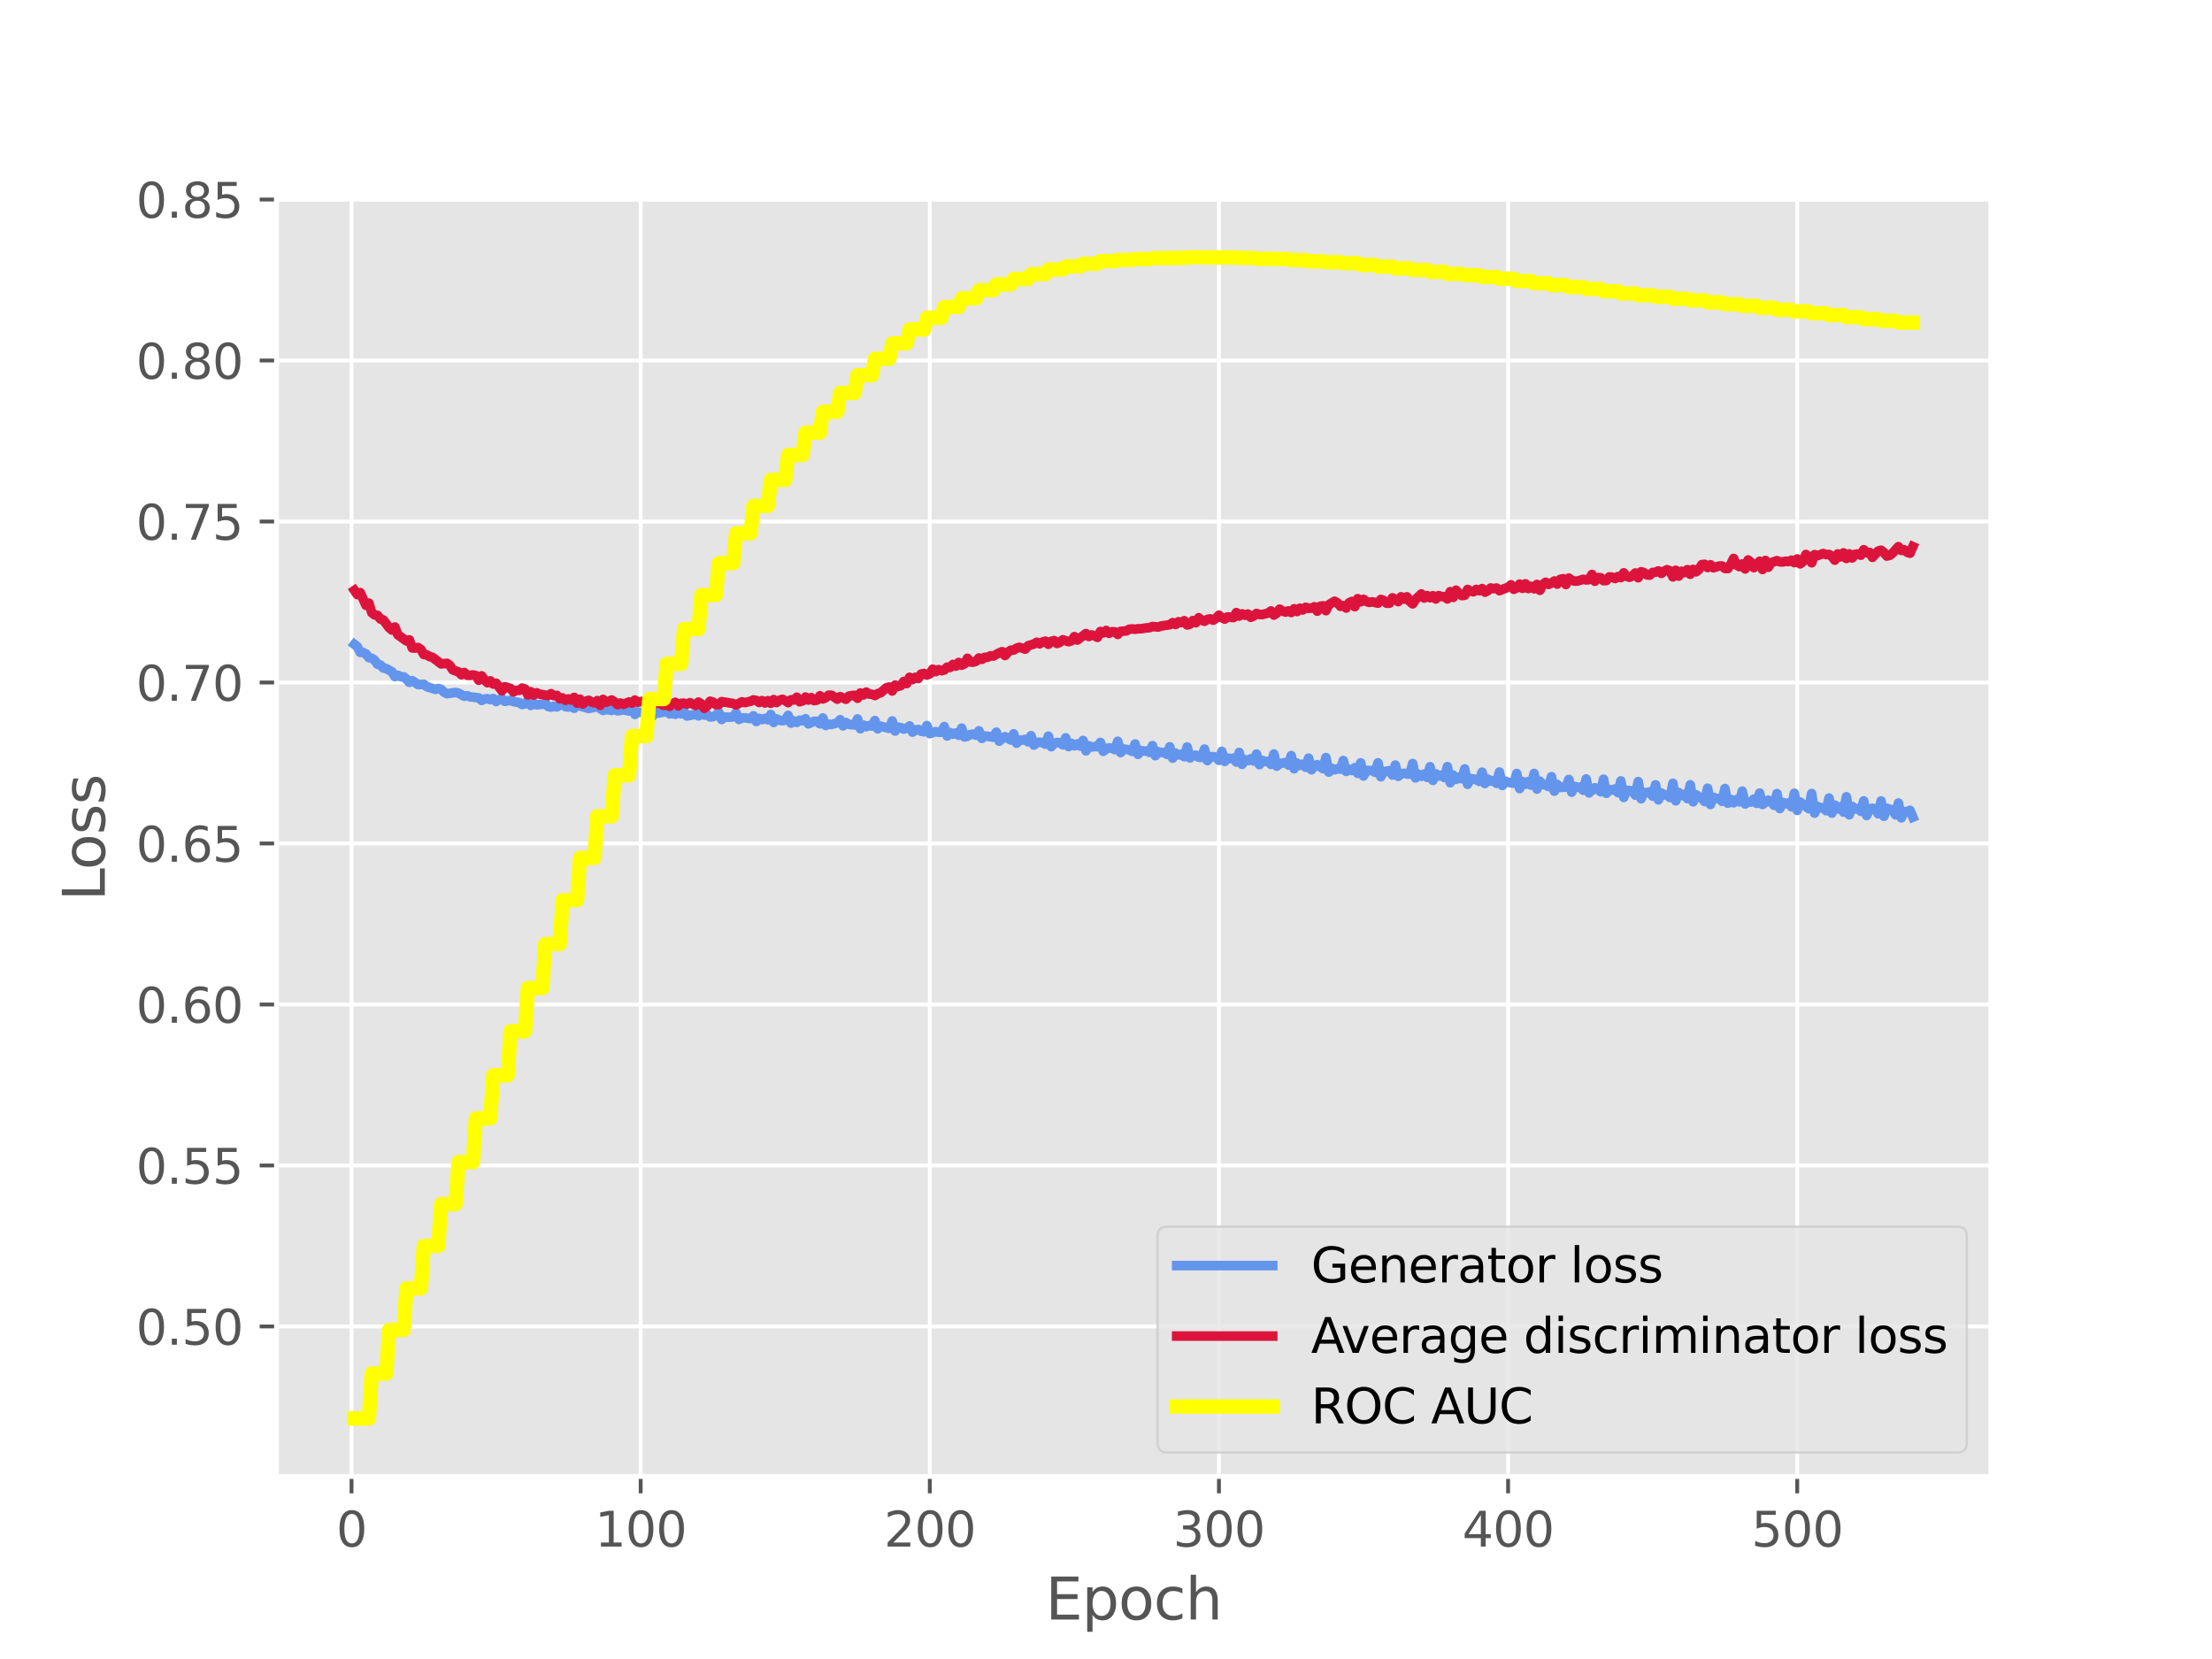 <?xml version="1.0" encoding="utf-8" standalone="no"?>
<!DOCTYPE svg PUBLIC "-//W3C//DTD SVG 1.1//EN"
  "http://www.w3.org/Graphics/SVG/1.1/DTD/svg11.dtd">
<svg xmlns:xlink="http://www.w3.org/1999/xlink" width="460.8pt" height="345.6pt" viewBox="0 0 460.8 345.6" xmlns="http://www.w3.org/2000/svg" version="1.1">
 <defs>
  <style type="text/css">*{stroke-linejoin: round; stroke-linecap: butt}</style>
 </defs>
 <g id="figure_1">
  <g id="patch_1">
   <path d="M 0 345.6 
L 460.8 345.6 
L 460.8 0 
L 0 0 
z
" style="fill: #ffffff"/>
  </g>
  <g id="axes_1">
   <g id="patch_2">
    <path d="M 57.6 307.584 
L 414.72 307.584 
L 414.72 41.472 
L 57.6 41.472 
z
" style="fill: #e5e5e5"/>
   </g>
   <g id="matplotlib.axis_1">
    <g id="xtick_1">
     <g id="line2d_1">
      <path d="M 73.23 307.584 
L 73.23 41.472 
" clip-path="url(#pe5afc566b3)" style="fill: none; stroke: #ffffff; stroke-width: 0.8; stroke-linecap: square"/>
     </g>
     <g id="line2d_2">
      <defs>
       <path id="ma932b801e7" d="M 0 0 
L 0 3.5 
" style="stroke: #555555; stroke-width: 0.8"/>
      </defs>
      <g>
       <use xlink:href="#ma932b801e7" x="73.23" y="307.584" style="fill: #555555; stroke: #555555; stroke-width: 0.8"/>
      </g>
     </g>
     <g id="text_1">
      <!-- 0 -->
      <g style="fill: #555555" transform="translate(70.049 322.182) scale(0.1 -0.1)">
       <defs>
        <path id="DejaVuSans-30" d="M 2034 4250 
Q 1547 4250 1301 3770 
Q 1056 3291 1056 2328 
Q 1056 1369 1301 889 
Q 1547 409 2034 409 
Q 2525 409 2770 889 
Q 3016 1369 3016 2328 
Q 3016 3291 2770 3770 
Q 2525 4250 2034 4250 
z
M 2034 4750 
Q 2819 4750 3233 4129 
Q 3647 3509 3647 2328 
Q 3647 1150 3233 529 
Q 2819 -91 2034 -91 
Q 1250 -91 836 529 
Q 422 1150 422 2328 
Q 422 3509 836 4129 
Q 1250 4750 2034 4750 
z
" transform="scale(0.016)"/>
       </defs>
       <use xlink:href="#DejaVuSans-30"/>
      </g>
     </g>
    </g>
    <g id="xtick_2">
     <g id="line2d_3">
      <path d="M 133.463 307.584 
L 133.463 41.472 
" clip-path="url(#pe5afc566b3)" style="fill: none; stroke: #ffffff; stroke-width: 0.8; stroke-linecap: square"/>
     </g>
     <g id="line2d_4">
      <g>
       <use xlink:href="#ma932b801e7" x="133.463" y="307.584" style="fill: #555555; stroke: #555555; stroke-width: 0.8"/>
      </g>
     </g>
     <g id="text_2">
      <!-- 100 -->
      <g style="fill: #555555" transform="translate(123.919 322.182) scale(0.1 -0.1)">
       <defs>
        <path id="DejaVuSans-31" d="M 794 531 
L 1825 531 
L 1825 4091 
L 703 3866 
L 703 4441 
L 1819 4666 
L 2450 4666 
L 2450 531 
L 3481 531 
L 3481 0 
L 794 0 
L 794 531 
z
" transform="scale(0.016)"/>
       </defs>
       <use xlink:href="#DejaVuSans-31"/>
       <use xlink:href="#DejaVuSans-30" x="63.623"/>
       <use xlink:href="#DejaVuSans-30" x="127.246"/>
      </g>
     </g>
    </g>
    <g id="xtick_3">
     <g id="line2d_5">
      <path d="M 193.696 307.584 
L 193.696 41.472 
" clip-path="url(#pe5afc566b3)" style="fill: none; stroke: #ffffff; stroke-width: 0.8; stroke-linecap: square"/>
     </g>
     <g id="line2d_6">
      <g>
       <use xlink:href="#ma932b801e7" x="193.696" y="307.584" style="fill: #555555; stroke: #555555; stroke-width: 0.8"/>
      </g>
     </g>
     <g id="text_3">
      <!-- 200 -->
      <g style="fill: #555555" transform="translate(184.152 322.182) scale(0.1 -0.1)">
       <defs>
        <path id="DejaVuSans-32" d="M 1228 531 
L 3431 531 
L 3431 0 
L 469 0 
L 469 531 
Q 828 903 1448 1529 
Q 2069 2156 2228 2338 
Q 2531 2678 2651 2914 
Q 2772 3150 2772 3378 
Q 2772 3750 2511 3984 
Q 2250 4219 1831 4219 
Q 1534 4219 1204 4116 
Q 875 4013 500 3803 
L 500 4441 
Q 881 4594 1212 4672 
Q 1544 4750 1819 4750 
Q 2544 4750 2975 4387 
Q 3406 4025 3406 3419 
Q 3406 3131 3298 2873 
Q 3191 2616 2906 2266 
Q 2828 2175 2409 1742 
Q 1991 1309 1228 531 
z
" transform="scale(0.016)"/>
       </defs>
       <use xlink:href="#DejaVuSans-32"/>
       <use xlink:href="#DejaVuSans-30" x="63.623"/>
       <use xlink:href="#DejaVuSans-30" x="127.246"/>
      </g>
     </g>
    </g>
    <g id="xtick_4">
     <g id="line2d_7">
      <path d="M 253.929 307.584 
L 253.929 41.472 
" clip-path="url(#pe5afc566b3)" style="fill: none; stroke: #ffffff; stroke-width: 0.8; stroke-linecap: square"/>
     </g>
     <g id="line2d_8">
      <g>
       <use xlink:href="#ma932b801e7" x="253.929" y="307.584" style="fill: #555555; stroke: #555555; stroke-width: 0.8"/>
      </g>
     </g>
     <g id="text_4">
      <!-- 300 -->
      <g style="fill: #555555" transform="translate(244.385 322.182) scale(0.1 -0.1)">
       <defs>
        <path id="DejaVuSans-33" d="M 2597 2516 
Q 3050 2419 3304 2112 
Q 3559 1806 3559 1356 
Q 3559 666 3084 287 
Q 2609 -91 1734 -91 
Q 1441 -91 1130 -33 
Q 819 25 488 141 
L 488 750 
Q 750 597 1062 519 
Q 1375 441 1716 441 
Q 2309 441 2620 675 
Q 2931 909 2931 1356 
Q 2931 1769 2642 2001 
Q 2353 2234 1838 2234 
L 1294 2234 
L 1294 2753 
L 1863 2753 
Q 2328 2753 2575 2939 
Q 2822 3125 2822 3475 
Q 2822 3834 2567 4026 
Q 2313 4219 1838 4219 
Q 1578 4219 1281 4162 
Q 984 4106 628 3988 
L 628 4550 
Q 988 4650 1302 4700 
Q 1616 4750 1894 4750 
Q 2613 4750 3031 4423 
Q 3450 4097 3450 3541 
Q 3450 3153 3228 2886 
Q 3006 2619 2597 2516 
z
" transform="scale(0.016)"/>
       </defs>
       <use xlink:href="#DejaVuSans-33"/>
       <use xlink:href="#DejaVuSans-30" x="63.623"/>
       <use xlink:href="#DejaVuSans-30" x="127.246"/>
      </g>
     </g>
    </g>
    <g id="xtick_5">
     <g id="line2d_9">
      <path d="M 314.161 307.584 
L 314.161 41.472 
" clip-path="url(#pe5afc566b3)" style="fill: none; stroke: #ffffff; stroke-width: 0.8; stroke-linecap: square"/>
     </g>
     <g id="line2d_10">
      <g>
       <use xlink:href="#ma932b801e7" x="314.161" y="307.584" style="fill: #555555; stroke: #555555; stroke-width: 0.8"/>
      </g>
     </g>
     <g id="text_5">
      <!-- 400 -->
      <g style="fill: #555555" transform="translate(304.618 322.182) scale(0.1 -0.1)">
       <defs>
        <path id="DejaVuSans-34" d="M 2419 4116 
L 825 1625 
L 2419 1625 
L 2419 4116 
z
M 2253 4666 
L 3047 4666 
L 3047 1625 
L 3713 1625 
L 3713 1100 
L 3047 1100 
L 3047 0 
L 2419 0 
L 2419 1100 
L 313 1100 
L 313 1709 
L 2253 4666 
z
" transform="scale(0.016)"/>
       </defs>
       <use xlink:href="#DejaVuSans-34"/>
       <use xlink:href="#DejaVuSans-30" x="63.623"/>
       <use xlink:href="#DejaVuSans-30" x="127.246"/>
      </g>
     </g>
    </g>
    <g id="xtick_6">
     <g id="line2d_11">
      <path d="M 374.394 307.584 
L 374.394 41.472 
" clip-path="url(#pe5afc566b3)" style="fill: none; stroke: #ffffff; stroke-width: 0.8; stroke-linecap: square"/>
     </g>
     <g id="line2d_12">
      <g>
       <use xlink:href="#ma932b801e7" x="374.394" y="307.584" style="fill: #555555; stroke: #555555; stroke-width: 0.8"/>
      </g>
     </g>
     <g id="text_6">
      <!-- 500 -->
      <g style="fill: #555555" transform="translate(364.85 322.182) scale(0.1 -0.1)">
       <defs>
        <path id="DejaVuSans-35" d="M 691 4666 
L 3169 4666 
L 3169 4134 
L 1269 4134 
L 1269 2991 
Q 1406 3038 1543 3061 
Q 1681 3084 1819 3084 
Q 2600 3084 3056 2656 
Q 3513 2228 3513 1497 
Q 3513 744 3044 326 
Q 2575 -91 1722 -91 
Q 1428 -91 1123 -41 
Q 819 9 494 109 
L 494 744 
Q 775 591 1075 516 
Q 1375 441 1709 441 
Q 2250 441 2565 725 
Q 2881 1009 2881 1497 
Q 2881 1984 2565 2268 
Q 2250 2553 1709 2553 
Q 1456 2553 1204 2497 
Q 953 2441 691 2322 
L 691 4666 
z
" transform="scale(0.016)"/>
       </defs>
       <use xlink:href="#DejaVuSans-35"/>
       <use xlink:href="#DejaVuSans-30" x="63.623"/>
       <use xlink:href="#DejaVuSans-30" x="127.246"/>
      </g>
     </g>
    </g>
    <g id="text_7">
     <!-- Epoch -->
     <g style="fill: #555555" transform="translate(217.787 337.38) scale(0.12 -0.12)">
      <defs>
       <path id="DejaVuSans-45" d="M 628 4666 
L 3578 4666 
L 3578 4134 
L 1259 4134 
L 1259 2753 
L 3481 2753 
L 3481 2222 
L 1259 2222 
L 1259 531 
L 3634 531 
L 3634 0 
L 628 0 
L 628 4666 
z
" transform="scale(0.016)"/>
       <path id="DejaVuSans-70" d="M 1159 525 
L 1159 -1331 
L 581 -1331 
L 581 3500 
L 1159 3500 
L 1159 2969 
Q 1341 3281 1617 3432 
Q 1894 3584 2278 3584 
Q 2916 3584 3314 3078 
Q 3713 2572 3713 1747 
Q 3713 922 3314 415 
Q 2916 -91 2278 -91 
Q 1894 -91 1617 61 
Q 1341 213 1159 525 
z
M 3116 1747 
Q 3116 2381 2855 2742 
Q 2594 3103 2138 3103 
Q 1681 3103 1420 2742 
Q 1159 2381 1159 1747 
Q 1159 1113 1420 752 
Q 1681 391 2138 391 
Q 2594 391 2855 752 
Q 3116 1113 3116 1747 
z
" transform="scale(0.016)"/>
       <path id="DejaVuSans-6f" d="M 1959 3097 
Q 1497 3097 1228 2736 
Q 959 2375 959 1747 
Q 959 1119 1226 758 
Q 1494 397 1959 397 
Q 2419 397 2687 759 
Q 2956 1122 2956 1747 
Q 2956 2369 2687 2733 
Q 2419 3097 1959 3097 
z
M 1959 3584 
Q 2709 3584 3137 3096 
Q 3566 2609 3566 1747 
Q 3566 888 3137 398 
Q 2709 -91 1959 -91 
Q 1206 -91 779 398 
Q 353 888 353 1747 
Q 353 2609 779 3096 
Q 1206 3584 1959 3584 
z
" transform="scale(0.016)"/>
       <path id="DejaVuSans-63" d="M 3122 3366 
L 3122 2828 
Q 2878 2963 2633 3030 
Q 2388 3097 2138 3097 
Q 1578 3097 1268 2742 
Q 959 2388 959 1747 
Q 959 1106 1268 751 
Q 1578 397 2138 397 
Q 2388 397 2633 464 
Q 2878 531 3122 666 
L 3122 134 
Q 2881 22 2623 -34 
Q 2366 -91 2075 -91 
Q 1284 -91 818 406 
Q 353 903 353 1747 
Q 353 2603 823 3093 
Q 1294 3584 2113 3584 
Q 2378 3584 2631 3529 
Q 2884 3475 3122 3366 
z
" transform="scale(0.016)"/>
       <path id="DejaVuSans-68" d="M 3513 2113 
L 3513 0 
L 2938 0 
L 2938 2094 
Q 2938 2591 2744 2837 
Q 2550 3084 2163 3084 
Q 1697 3084 1428 2787 
Q 1159 2491 1159 1978 
L 1159 0 
L 581 0 
L 581 4863 
L 1159 4863 
L 1159 2956 
Q 1366 3272 1645 3428 
Q 1925 3584 2291 3584 
Q 2894 3584 3203 3211 
Q 3513 2838 3513 2113 
z
" transform="scale(0.016)"/>
      </defs>
      <use xlink:href="#DejaVuSans-45"/>
      <use xlink:href="#DejaVuSans-70" x="63.184"/>
      <use xlink:href="#DejaVuSans-6f" x="126.66"/>
      <use xlink:href="#DejaVuSans-63" x="187.842"/>
      <use xlink:href="#DejaVuSans-68" x="242.822"/>
     </g>
    </g>
   </g>
   <g id="matplotlib.axis_2">
    <g id="ytick_1">
     <g id="line2d_13">
      <path d="M 57.6 276.331 
L 414.72 276.331 
" clip-path="url(#pe5afc566b3)" style="fill: none; stroke: #ffffff; stroke-width: 0.8; stroke-linecap: square"/>
     </g>
     <g id="line2d_14">
      <defs>
       <path id="m76e63877fa" d="M 0 0 
L -3.5 0 
" style="stroke: #555555; stroke-width: 0.8"/>
      </defs>
      <g>
       <use xlink:href="#m76e63877fa" x="57.6" y="276.331" style="fill: #555555; stroke: #555555; stroke-width: 0.8"/>
      </g>
     </g>
     <g id="text_8">
      <!-- 0.50 -->
      <g style="fill: #555555" transform="translate(28.334 280.13) scale(0.1 -0.1)">
       <defs>
        <path id="DejaVuSans-2e" d="M 684 794 
L 1344 794 
L 1344 0 
L 684 0 
L 684 794 
z
" transform="scale(0.016)"/>
       </defs>
       <use xlink:href="#DejaVuSans-30"/>
       <use xlink:href="#DejaVuSans-2e" x="63.623"/>
       <use xlink:href="#DejaVuSans-35" x="95.41"/>
       <use xlink:href="#DejaVuSans-30" x="159.033"/>
      </g>
     </g>
    </g>
    <g id="ytick_2">
     <g id="line2d_15">
      <path d="M 57.6 242.793 
L 414.72 242.793 
" clip-path="url(#pe5afc566b3)" style="fill: none; stroke: #ffffff; stroke-width: 0.8; stroke-linecap: square"/>
     </g>
     <g id="line2d_16">
      <g>
       <use xlink:href="#m76e63877fa" x="57.6" y="242.793" style="fill: #555555; stroke: #555555; stroke-width: 0.8"/>
      </g>
     </g>
     <g id="text_9">
      <!-- 0.55 -->
      <g style="fill: #555555" transform="translate(28.334 246.592) scale(0.1 -0.1)">
       <use xlink:href="#DejaVuSans-30"/>
       <use xlink:href="#DejaVuSans-2e" x="63.623"/>
       <use xlink:href="#DejaVuSans-35" x="95.41"/>
       <use xlink:href="#DejaVuSans-35" x="159.033"/>
      </g>
     </g>
    </g>
    <g id="ytick_3">
     <g id="line2d_17">
      <path d="M 57.6 209.255 
L 414.72 209.255 
" clip-path="url(#pe5afc566b3)" style="fill: none; stroke: #ffffff; stroke-width: 0.8; stroke-linecap: square"/>
     </g>
     <g id="line2d_18">
      <g>
       <use xlink:href="#m76e63877fa" x="57.6" y="209.255" style="fill: #555555; stroke: #555555; stroke-width: 0.8"/>
      </g>
     </g>
     <g id="text_10">
      <!-- 0.60 -->
      <g style="fill: #555555" transform="translate(28.334 213.054) scale(0.1 -0.1)">
       <defs>
        <path id="DejaVuSans-36" d="M 2113 2584 
Q 1688 2584 1439 2293 
Q 1191 2003 1191 1497 
Q 1191 994 1439 701 
Q 1688 409 2113 409 
Q 2538 409 2786 701 
Q 3034 994 3034 1497 
Q 3034 2003 2786 2293 
Q 2538 2584 2113 2584 
z
M 3366 4563 
L 3366 3988 
Q 3128 4100 2886 4159 
Q 2644 4219 2406 4219 
Q 1781 4219 1451 3797 
Q 1122 3375 1075 2522 
Q 1259 2794 1537 2939 
Q 1816 3084 2150 3084 
Q 2853 3084 3261 2657 
Q 3669 2231 3669 1497 
Q 3669 778 3244 343 
Q 2819 -91 2113 -91 
Q 1303 -91 875 529 
Q 447 1150 447 2328 
Q 447 3434 972 4092 
Q 1497 4750 2381 4750 
Q 2619 4750 2861 4703 
Q 3103 4656 3366 4563 
z
" transform="scale(0.016)"/>
       </defs>
       <use xlink:href="#DejaVuSans-30"/>
       <use xlink:href="#DejaVuSans-2e" x="63.623"/>
       <use xlink:href="#DejaVuSans-36" x="95.41"/>
       <use xlink:href="#DejaVuSans-30" x="159.033"/>
      </g>
     </g>
    </g>
    <g id="ytick_4">
     <g id="line2d_19">
      <path d="M 57.6 175.716 
L 414.72 175.716 
" clip-path="url(#pe5afc566b3)" style="fill: none; stroke: #ffffff; stroke-width: 0.8; stroke-linecap: square"/>
     </g>
     <g id="line2d_20">
      <g>
       <use xlink:href="#m76e63877fa" x="57.6" y="175.716" style="fill: #555555; stroke: #555555; stroke-width: 0.8"/>
      </g>
     </g>
     <g id="text_11">
      <!-- 0.65 -->
      <g style="fill: #555555" transform="translate(28.334 179.516) scale(0.1 -0.1)">
       <use xlink:href="#DejaVuSans-30"/>
       <use xlink:href="#DejaVuSans-2e" x="63.623"/>
       <use xlink:href="#DejaVuSans-36" x="95.41"/>
       <use xlink:href="#DejaVuSans-35" x="159.033"/>
      </g>
     </g>
    </g>
    <g id="ytick_5">
     <g id="line2d_21">
      <path d="M 57.6 142.178 
L 414.72 142.178 
" clip-path="url(#pe5afc566b3)" style="fill: none; stroke: #ffffff; stroke-width: 0.8; stroke-linecap: square"/>
     </g>
     <g id="line2d_22">
      <g>
       <use xlink:href="#m76e63877fa" x="57.6" y="142.178" style="fill: #555555; stroke: #555555; stroke-width: 0.8"/>
      </g>
     </g>
     <g id="text_12">
      <!-- 0.70 -->
      <g style="fill: #555555" transform="translate(28.334 145.978) scale(0.1 -0.1)">
       <defs>
        <path id="DejaVuSans-37" d="M 525 4666 
L 3525 4666 
L 3525 4397 
L 1831 0 
L 1172 0 
L 2766 4134 
L 525 4134 
L 525 4666 
z
" transform="scale(0.016)"/>
       </defs>
       <use xlink:href="#DejaVuSans-30"/>
       <use xlink:href="#DejaVuSans-2e" x="63.623"/>
       <use xlink:href="#DejaVuSans-37" x="95.41"/>
       <use xlink:href="#DejaVuSans-30" x="159.033"/>
      </g>
     </g>
    </g>
    <g id="ytick_6">
     <g id="line2d_23">
      <path d="M 57.6 108.64 
L 414.72 108.64 
" clip-path="url(#pe5afc566b3)" style="fill: none; stroke: #ffffff; stroke-width: 0.8; stroke-linecap: square"/>
     </g>
     <g id="line2d_24">
      <g>
       <use xlink:href="#m76e63877fa" x="57.6" y="108.64" style="fill: #555555; stroke: #555555; stroke-width: 0.8"/>
      </g>
     </g>
     <g id="text_13">
      <!-- 0.75 -->
      <g style="fill: #555555" transform="translate(28.334 112.439) scale(0.1 -0.1)">
       <use xlink:href="#DejaVuSans-30"/>
       <use xlink:href="#DejaVuSans-2e" x="63.623"/>
       <use xlink:href="#DejaVuSans-37" x="95.41"/>
       <use xlink:href="#DejaVuSans-35" x="159.033"/>
      </g>
     </g>
    </g>
    <g id="ytick_7">
     <g id="line2d_25">
      <path d="M 57.6 75.102 
L 414.72 75.102 
" clip-path="url(#pe5afc566b3)" style="fill: none; stroke: #ffffff; stroke-width: 0.8; stroke-linecap: square"/>
     </g>
     <g id="line2d_26">
      <g>
       <use xlink:href="#m76e63877fa" x="57.6" y="75.102" style="fill: #555555; stroke: #555555; stroke-width: 0.8"/>
      </g>
     </g>
     <g id="text_14">
      <!-- 0.80 -->
      <g style="fill: #555555" transform="translate(28.334 78.901) scale(0.1 -0.1)">
       <defs>
        <path id="DejaVuSans-38" d="M 2034 2216 
Q 1584 2216 1326 1975 
Q 1069 1734 1069 1313 
Q 1069 891 1326 650 
Q 1584 409 2034 409 
Q 2484 409 2743 651 
Q 3003 894 3003 1313 
Q 3003 1734 2745 1975 
Q 2488 2216 2034 2216 
z
M 1403 2484 
Q 997 2584 770 2862 
Q 544 3141 544 3541 
Q 544 4100 942 4425 
Q 1341 4750 2034 4750 
Q 2731 4750 3128 4425 
Q 3525 4100 3525 3541 
Q 3525 3141 3298 2862 
Q 3072 2584 2669 2484 
Q 3125 2378 3379 2068 
Q 3634 1759 3634 1313 
Q 3634 634 3220 271 
Q 2806 -91 2034 -91 
Q 1263 -91 848 271 
Q 434 634 434 1313 
Q 434 1759 690 2068 
Q 947 2378 1403 2484 
z
M 1172 3481 
Q 1172 3119 1398 2916 
Q 1625 2713 2034 2713 
Q 2441 2713 2670 2916 
Q 2900 3119 2900 3481 
Q 2900 3844 2670 4047 
Q 2441 4250 2034 4250 
Q 1625 4250 1398 4047 
Q 1172 3844 1172 3481 
z
" transform="scale(0.016)"/>
       </defs>
       <use xlink:href="#DejaVuSans-30"/>
       <use xlink:href="#DejaVuSans-2e" x="63.623"/>
       <use xlink:href="#DejaVuSans-38" x="95.41"/>
       <use xlink:href="#DejaVuSans-30" x="159.033"/>
      </g>
     </g>
    </g>
    <g id="ytick_8">
     <g id="line2d_27">
      <path d="M 57.6 41.564 
L 414.72 41.564 
" clip-path="url(#pe5afc566b3)" style="fill: none; stroke: #ffffff; stroke-width: 0.8; stroke-linecap: square"/>
     </g>
     <g id="line2d_28">
      <g>
       <use xlink:href="#m76e63877fa" x="57.6" y="41.564" style="fill: #555555; stroke: #555555; stroke-width: 0.8"/>
      </g>
     </g>
     <g id="text_15">
      <!-- 0.85 -->
      <g style="fill: #555555" transform="translate(28.334 45.363) scale(0.1 -0.1)">
       <use xlink:href="#DejaVuSans-30"/>
       <use xlink:href="#DejaVuSans-2e" x="63.623"/>
       <use xlink:href="#DejaVuSans-38" x="95.41"/>
       <use xlink:href="#DejaVuSans-35" x="159.033"/>
      </g>
     </g>
    </g>
    <g id="text_16">
     <!-- Loss -->
     <g style="fill: #555555" transform="translate(21.839 187.689) rotate(-90) scale(0.12 -0.12)">
      <defs>
       <path id="DejaVuSans-4c" d="M 628 4666 
L 1259 4666 
L 1259 531 
L 3531 531 
L 3531 0 
L 628 0 
L 628 4666 
z
" transform="scale(0.016)"/>
       <path id="DejaVuSans-73" d="M 2834 3397 
L 2834 2853 
Q 2591 2978 2328 3040 
Q 2066 3103 1784 3103 
Q 1356 3103 1142 2972 
Q 928 2841 928 2578 
Q 928 2378 1081 2264 
Q 1234 2150 1697 2047 
L 1894 2003 
Q 2506 1872 2764 1633 
Q 3022 1394 3022 966 
Q 3022 478 2636 193 
Q 2250 -91 1575 -91 
Q 1294 -91 989 -36 
Q 684 19 347 128 
L 347 722 
Q 666 556 975 473 
Q 1284 391 1588 391 
Q 1994 391 2212 530 
Q 2431 669 2431 922 
Q 2431 1156 2273 1281 
Q 2116 1406 1581 1522 
L 1381 1569 
Q 847 1681 609 1914 
Q 372 2147 372 2553 
Q 372 3047 722 3315 
Q 1072 3584 1716 3584 
Q 2034 3584 2315 3537 
Q 2597 3491 2834 3397 
z
" transform="scale(0.016)"/>
      </defs>
      <use xlink:href="#DejaVuSans-4c"/>
      <use xlink:href="#DejaVuSans-6f" x="53.963"/>
      <use xlink:href="#DejaVuSans-73" x="115.145"/>
      <use xlink:href="#DejaVuSans-73" x="167.244"/>
     </g>
    </g>
   </g>
   <g id="line2d_29">
    <path d="M 73.833 134.243 
L 74.435 134.705 
L 75.037 135.902 
L 75.64 135.918 
L 76.242 136.238 
L 76.844 136.998 
L 77.447 137.126 
L 78.049 137.542 
L 78.651 138.369 
L 79.254 138.531 
L 79.856 139.165 
L 80.458 139.267 
L 81.663 139.951 
L 82.265 140.947 
L 82.868 140.669 
L 83.47 140.965 
L 84.072 140.999 
L 84.675 141.468 
L 85.277 142.142 
L 85.879 141.791 
L 87.084 142.613 
L 88.289 142.549 
L 88.891 143.033 
L 90.096 143.435 
L 90.698 143.617 
L 91.3 143.426 
L 91.903 143.623 
L 92.505 144.192 
L 93.107 144.508 
L 94.914 144.254 
L 95.517 144.396 
L 96.721 145.034 
L 97.324 144.94 
L 97.926 145.169 
L 99.733 145.372 
L 100.335 145.921 
L 100.937 145.621 
L 101.54 145.534 
L 102.142 145.763 
L 102.744 145.519 
L 103.347 146.139 
L 103.949 145.757 
L 104.551 145.531 
L 105.154 146.092 
L 106.358 145.887 
L 106.961 146.162 
L 108.165 146.364 
L 108.768 146.768 
L 109.37 146.623 
L 109.972 145.937 
L 110.575 146.962 
L 111.177 146.506 
L 111.779 146.823 
L 112.984 146.718 
L 113.586 146.546 
L 114.189 147.183 
L 114.791 147.303 
L 115.393 147.13 
L 115.996 147.27 
L 116.598 146.883 
L 117.2 146.756 
L 117.803 147.22 
L 118.405 147.274 
L 119.007 147.203 
L 119.61 147.548 
L 120.212 146.88 
L 122.621 147.596 
L 124.428 147.217 
L 125.633 148.001 
L 126.235 147.789 
L 127.44 147.993 
L 128.042 147.411 
L 128.645 148.079 
L 129.849 147.871 
L 131.054 148.116 
L 131.656 147.586 
L 132.258 148.822 
L 132.861 148.313 
L 134.065 148.488 
L 135.27 148.026 
L 135.872 149.23 
L 136.475 148.424 
L 137.077 148.563 
L 138.282 148.337 
L 138.884 147.831 
L 139.486 148.714 
L 140.089 148.644 
L 140.691 148.793 
L 141.293 148.464 
L 141.896 148.724 
L 142.498 148.162 
L 143.1 149.152 
L 144.305 148.923 
L 144.907 148.792 
L 145.51 149.129 
L 146.112 148.321 
L 146.714 148.963 
L 147.317 148.844 
L 147.919 149.359 
L 148.521 149.29 
L 149.124 149.052 
L 149.726 148.365 
L 150.328 149.887 
L 150.931 149.389 
L 152.135 149.405 
L 152.738 149.342 
L 153.34 148.496 
L 153.942 149.878 
L 154.545 149.596 
L 155.147 149.525 
L 156.352 149.706 
L 156.954 149.121 
L 157.556 150.312 
L 158.159 149.652 
L 158.761 149.901 
L 159.363 149.654 
L 159.966 149.941 
L 160.568 148.842 
L 161.17 150.5 
L 161.773 149.751 
L 162.375 150.033 
L 162.977 150.151 
L 163.58 150.028 
L 164.182 149.021 
L 164.784 150.642 
L 165.387 150.165 
L 165.989 150.492 
L 166.591 150.02 
L 167.193 150.156 
L 167.796 149.72 
L 168.398 150.784 
L 169.603 150.249 
L 170.205 150.258 
L 170.807 150.791 
L 171.41 149.559 
L 172.012 151.125 
L 172.614 150.874 
L 173.217 150.92 
L 174.421 150.576 
L 175.024 149.917 
L 175.626 151.206 
L 176.228 150.512 
L 176.831 150.9 
L 178.035 151.037 
L 178.638 149.761 
L 179.24 151.809 
L 179.842 151.024 
L 180.445 151.384 
L 181.047 151.164 
L 181.649 151.24 
L 182.252 150.103 
L 182.854 151.824 
L 183.456 151.282 
L 184.661 151.597 
L 185.263 151.73 
L 185.866 150.185 
L 186.468 152.291 
L 187.07 151.485 
L 187.673 151.566 
L 188.275 151.894 
L 188.877 151.704 
L 189.48 151.219 
L 190.082 152.521 
L 190.684 152.097 
L 191.287 151.939 
L 191.889 152.332 
L 192.491 152.447 
L 193.094 151.149 
L 193.696 152.837 
L 194.901 152.405 
L 195.503 152.539 
L 196.105 152.536 
L 196.708 151.358 
L 197.31 153.309 
L 197.912 152.603 
L 198.515 152.936 
L 199.117 152.701 
L 199.719 153.172 
L 200.322 151.677 
L 200.924 153.517 
L 201.526 153.382 
L 202.128 153.011 
L 202.731 152.93 
L 203.333 153.168 
L 203.935 152.239 
L 204.538 153.822 
L 205.14 153.312 
L 206.947 153.572 
L 207.549 152.517 
L 208.152 154.403 
L 208.754 153.848 
L 209.356 153.47 
L 210.561 154.156 
L 211.163 152.865 
L 211.766 154.822 
L 212.368 154.207 
L 212.97 154.174 
L 213.573 154.029 
L 214.175 154.539 
L 214.777 153.253 
L 215.38 155.218 
L 215.982 154.709 
L 216.584 154.611 
L 217.187 154.75 
L 217.789 155.035 
L 218.391 153.355 
L 218.994 155.553 
L 219.596 154.906 
L 220.198 154.662 
L 220.801 154.723 
L 221.403 155.171 
L 222.005 153.697 
L 222.608 155.528 
L 223.21 154.867 
L 223.812 155.378 
L 224.415 154.969 
L 225.017 155.423 
L 225.619 154.241 
L 226.222 156.415 
L 226.824 155.374 
L 227.426 155.615 
L 228.029 155.505 
L 228.631 155.562 
L 229.233 154.661 
L 229.836 156.52 
L 230.438 156.017 
L 231.04 155.783 
L 231.643 155.884 
L 232.245 156.169 
L 232.847 154.423 
L 233.45 156.791 
L 234.052 156.026 
L 235.257 156.224 
L 235.859 156.534 
L 236.461 154.984 
L 237.063 157.151 
L 237.666 156.338 
L 238.268 156.457 
L 238.87 156.446 
L 239.473 156.749 
L 240.075 155.323 
L 240.677 157.426 
L 241.28 156.584 
L 241.882 156.77 
L 242.484 156.751 
L 243.087 157.149 
L 243.689 155.575 
L 244.291 157.935 
L 244.894 156.888 
L 245.496 157.274 
L 246.098 157.138 
L 246.701 157.634 
L 247.303 155.617 
L 247.905 157.895 
L 248.508 157.404 
L 249.11 157.313 
L 249.712 157.75 
L 250.315 157.79 
L 250.917 156.048 
L 251.519 158.449 
L 252.122 157.683 
L 252.724 157.611 
L 253.326 157.749 
L 253.929 158.396 
L 254.531 156.518 
L 255.133 158.613 
L 255.736 157.927 
L 256.338 158.041 
L 256.94 157.929 
L 257.543 158.75 
L 258.145 156.742 
L 258.747 159.232 
L 259.35 158.233 
L 259.952 158.457 
L 260.554 158.079 
L 261.157 158.548 
L 261.759 157.079 
L 262.361 159.294 
L 262.964 158.407 
L 263.566 158.653 
L 264.168 158.611 
L 264.771 159.241 
L 265.373 157.066 
L 265.975 159.607 
L 266.578 159.092 
L 267.782 158.848 
L 268.385 159.37 
L 268.987 157.406 
L 269.589 160.144 
L 270.192 158.97 
L 270.794 159.444 
L 271.396 159.198 
L 271.998 159.839 
L 272.601 157.935 
L 273.203 160.364 
L 273.805 159.562 
L 274.408 159.292 
L 275.612 160.143 
L 276.215 157.816 
L 276.817 160.846 
L 277.419 160.049 
L 278.022 160.373 
L 278.624 160.135 
L 279.226 160.232 
L 279.829 158.432 
L 280.431 160.693 
L 281.033 160.246 
L 281.636 160.513 
L 282.238 159.919 
L 282.84 161.113 
L 283.443 158.913 
L 284.045 161.656 
L 284.647 160.499 
L 285.852 160.514 
L 286.454 160.893 
L 287.057 158.915 
L 287.659 161.821 
L 288.261 160.746 
L 289.466 160.54 
L 290.068 161.469 
L 290.671 159.377 
L 291.273 161.739 
L 291.875 161.18 
L 292.478 161.093 
L 293.08 161.242 
L 293.682 161.266 
L 294.285 159.053 
L 294.887 162.056 
L 295.489 161.278 
L 296.092 161.716 
L 296.694 161.23 
L 297.296 161.948 
L 297.899 159.711 
L 298.501 162.573 
L 299.103 161.193 
L 299.706 161.663 
L 300.308 161.48 
L 300.91 161.99 
L 301.513 159.697 
L 302.115 163.062 
L 302.717 161.469 
L 303.32 162.359 
L 303.922 161.89 
L 304.524 162.222 
L 305.127 160.175 
L 305.729 163.389 
L 306.331 162.164 
L 307.536 162.406 
L 308.138 162.776 
L 308.74 160.862 
L 309.343 163.224 
L 309.945 162.299 
L 310.547 162.727 
L 311.15 162.578 
L 311.752 163.193 
L 312.354 160.823 
L 312.957 163.634 
L 313.559 162.723 
L 314.161 162.961 
L 315.366 163.17 
L 315.968 161.134 
L 316.571 164.283 
L 317.173 162.795 
L 317.775 163.377 
L 318.378 162.803 
L 318.98 163.565 
L 319.582 161.118 
L 320.185 164.373 
L 320.787 162.724 
L 321.389 163.449 
L 321.992 163.514 
L 322.594 163.864 
L 323.196 161.794 
L 323.799 164.819 
L 324.401 163.421 
L 325.003 164.033 
L 326.208 163.98 
L 326.81 162.371 
L 327.413 165.024 
L 328.015 163.827 
L 328.617 163.984 
L 329.22 163.971 
L 329.822 164.634 
L 330.424 162.267 
L 331.027 165.181 
L 332.231 164.101 
L 332.834 164.359 
L 333.436 164.942 
L 334.038 162.321 
L 334.641 165.266 
L 335.243 164.451 
L 335.845 164.609 
L 336.448 164.361 
L 337.05 165.122 
L 337.652 162.68 
L 338.255 166.116 
L 338.857 164.644 
L 340.062 164.747 
L 340.664 165.64 
L 341.266 162.823 
L 341.868 166.4 
L 342.471 165.112 
L 343.073 165.106 
L 343.675 164.968 
L 344.278 165.856 
L 344.88 163.484 
L 345.482 166.625 
L 346.085 165.196 
L 346.687 165.599 
L 347.289 165.623 
L 347.892 166.143 
L 348.494 163.17 
L 349.096 166.836 
L 349.699 165.094 
L 350.301 165.716 
L 350.903 165.473 
L 351.506 166.366 
L 352.108 163.496 
L 352.71 167.037 
L 353.313 165.566 
L 354.517 166.32 
L 355.12 166.989 
L 355.722 164.206 
L 356.324 167.604 
L 356.927 166.087 
L 357.529 166.334 
L 358.131 166.313 
L 358.734 166.931 
L 359.336 164.262 
L 359.938 167.324 
L 360.541 166.527 
L 361.143 167.235 
L 361.745 166.568 
L 362.348 167.035 
L 362.95 164.807 
L 363.552 167.488 
L 364.155 167.109 
L 364.757 167.081 
L 365.359 166.451 
L 365.962 167.362 
L 366.564 165.212 
L 367.166 167.601 
L 368.371 166.688 
L 368.973 167.031 
L 369.576 167.769 
L 370.178 165.314 
L 370.78 168.443 
L 371.383 167.161 
L 371.985 167.427 
L 372.587 167.244 
L 373.19 168.07 
L 373.792 165.247 
L 374.394 168.825 
L 374.996 167.067 
L 376.803 168.468 
L 377.406 165.298 
L 378.008 169.393 
L 378.61 167.97 
L 379.213 168.31 
L 379.815 168.255 
L 380.417 168.88 
L 381.02 166.25 
L 381.622 169.389 
L 382.224 167.708 
L 382.827 168.511 
L 383.429 168.034 
L 384.031 169.176 
L 384.634 165.982 
L 385.236 169.738 
L 385.838 167.989 
L 386.441 168.534 
L 387.043 168.421 
L 387.645 168.999 
L 388.248 166.841 
L 388.85 169.891 
L 389.452 168.634 
L 390.055 168.368 
L 390.657 168.518 
L 391.259 169.529 
L 391.862 166.856 
L 392.464 170.057 
L 393.066 168.377 
L 393.669 168.618 
L 394.271 168.687 
L 394.873 169.742 
L 395.476 167.284 
L 396.078 170.376 
L 396.68 169.075 
L 397.283 169.066 
L 397.885 168.801 
L 398.487 170.225 
L 398.487 170.225 
" clip-path="url(#pe5afc566b3)" style="fill: none; stroke: #6495ed; stroke-width: 2; stroke-linecap: square"/>
   </g>
   <g id="line2d_30">
    <path d="M 73.833 122.991 
L 74.435 123.866 
L 75.037 123.441 
L 76.242 126.109 
L 76.844 125.636 
L 77.447 127.641 
L 78.049 128.103 
L 78.651 128.197 
L 79.254 128.964 
L 79.856 129.153 
L 81.061 130.756 
L 81.663 131.263 
L 82.265 130.618 
L 82.868 132.229 
L 84.675 133.517 
L 85.277 133.286 
L 85.879 134.982 
L 86.482 135.01 
L 87.084 134.883 
L 87.686 135.295 
L 88.289 136.351 
L 88.891 136.426 
L 89.493 136.776 
L 90.096 136.927 
L 91.903 138.307 
L 93.107 138.18 
L 93.71 138.608 
L 94.312 139.541 
L 95.517 139.981 
L 96.119 140.557 
L 96.721 140.097 
L 97.324 140.657 
L 97.926 140.687 
L 98.528 140.594 
L 99.13 140.728 
L 99.733 141.709 
L 100.335 140.794 
L 100.937 141.65 
L 101.54 142.233 
L 102.142 141.832 
L 102.744 142.499 
L 103.347 142.324 
L 104.551 143.899 
L 105.154 143.059 
L 106.358 143.419 
L 106.961 144.142 
L 107.563 143.813 
L 108.165 143.817 
L 108.768 143.336 
L 109.37 143.55 
L 109.972 144.77 
L 110.575 144.094 
L 111.177 144.795 
L 111.779 144.328 
L 112.382 144.591 
L 114.189 144.915 
L 114.791 144.505 
L 115.393 144.923 
L 115.996 144.858 
L 116.598 145.568 
L 117.2 145.389 
L 117.803 145.891 
L 118.405 145.594 
L 119.007 145.833 
L 119.61 145.279 
L 120.212 146.49 
L 120.814 145.653 
L 121.417 146.655 
L 122.019 146.089 
L 122.621 145.881 
L 123.224 146.226 
L 123.826 146.418 
L 124.428 145.956 
L 125.031 146.955 
L 125.633 145.695 
L 126.235 146.309 
L 127.44 145.825 
L 128.042 146.212 
L 128.645 146.798 
L 129.247 146.453 
L 129.849 146.73 
L 131.054 146.225 
L 131.656 146.474 
L 132.258 145.833 
L 132.861 146.273 
L 134.065 146.076 
L 134.668 146.511 
L 135.27 145.988 
L 135.872 145.647 
L 136.475 146.621 
L 137.077 146.394 
L 138.282 146.943 
L 138.884 146.843 
L 139.486 147.132 
L 140.089 146.643 
L 140.691 146.302 
L 141.293 147.048 
L 141.896 146.512 
L 142.498 146.49 
L 143.1 146.677 
L 143.703 146.392 
L 144.907 146.958 
L 145.51 146.253 
L 146.112 146.637 
L 146.714 147.553 
L 147.317 147.079 
L 147.919 146.081 
L 148.521 146.244 
L 149.124 146.789 
L 149.726 146.785 
L 150.328 146.159 
L 152.738 146.552 
L 153.34 146.852 
L 154.545 146.206 
L 155.147 146.362 
L 156.352 146.095 
L 156.954 145.801 
L 157.556 145.921 
L 158.159 146.342 
L 158.761 145.954 
L 159.363 146.446 
L 159.966 145.963 
L 160.568 146.511 
L 161.17 145.735 
L 161.773 146.353 
L 162.375 145.873 
L 162.977 145.675 
L 163.58 145.944 
L 164.182 146.371 
L 164.784 145.783 
L 165.387 145.822 
L 165.989 145.25 
L 166.591 146.194 
L 167.193 146 
L 167.796 145.214 
L 168.398 145.834 
L 169 145.324 
L 169.603 145.955 
L 170.205 145.844 
L 170.807 144.938 
L 171.41 145.603 
L 172.012 145.339 
L 172.614 144.821 
L 173.217 144.836 
L 174.421 145.646 
L 175.024 145.118 
L 176.228 145.672 
L 176.831 145.007 
L 178.035 144.828 
L 178.638 145.459 
L 179.24 144.363 
L 179.842 144.778 
L 180.445 144.183 
L 181.047 144.586 
L 181.649 144.638 
L 182.252 144.895 
L 182.854 144.487 
L 183.456 144.316 
L 184.661 143.269 
L 185.263 143.122 
L 185.866 143.948 
L 186.468 142.717 
L 187.07 143 
L 187.673 142.816 
L 188.275 141.954 
L 188.877 142.4 
L 189.48 141.094 
L 190.082 141.572 
L 190.684 141.099 
L 191.287 141.352 
L 191.889 140.417 
L 192.491 140.292 
L 193.094 140.618 
L 193.696 140.375 
L 194.298 139.403 
L 194.901 139.928 
L 195.503 139.493 
L 196.105 139.713 
L 196.708 139.58 
L 197.31 138.985 
L 197.912 139.046 
L 198.515 138.414 
L 199.117 138.772 
L 199.719 138.001 
L 200.322 138.576 
L 200.924 138.28 
L 201.526 137.135 
L 202.128 137.911 
L 202.731 137.947 
L 203.333 137.745 
L 203.935 137.066 
L 204.538 137.362 
L 205.14 136.926 
L 205.742 136.913 
L 206.345 136.62 
L 206.947 136.665 
L 208.152 136.002 
L 208.754 135.753 
L 209.356 136.56 
L 209.959 135.867 
L 210.561 135.451 
L 211.163 135.416 
L 211.766 135.027 
L 212.368 134.841 
L 213.573 135.228 
L 214.175 134.522 
L 215.38 134.161 
L 215.982 133.793 
L 216.584 134.12 
L 217.187 133.74 
L 217.789 133.566 
L 218.391 134.212 
L 218.994 133.604 
L 219.596 133.441 
L 220.198 134.047 
L 220.801 133.791 
L 221.403 133.276 
L 222.608 133.676 
L 223.21 133.494 
L 223.812 132.625 
L 224.415 133.337 
L 226.222 131.98 
L 226.824 132.6 
L 227.426 132.263 
L 228.029 132.455 
L 228.631 132.775 
L 229.233 131.552 
L 229.836 131.855 
L 230.438 131.333 
L 231.04 131.931 
L 231.643 131.605 
L 232.245 131.618 
L 232.847 132.163 
L 233.45 131.516 
L 234.654 131.425 
L 235.257 131.072 
L 235.859 131.014 
L 236.461 131.093 
L 237.063 130.977 
L 237.666 130.98 
L 238.87 130.799 
L 239.473 130.761 
L 240.075 130.51 
L 241.28 130.629 
L 241.882 130.407 
L 243.689 130.141 
L 244.291 129.704 
L 244.894 130.095 
L 245.496 129.514 
L 246.098 129.7 
L 246.701 129.307 
L 247.303 130.187 
L 247.905 130.02 
L 248.508 129.273 
L 249.11 129.725 
L 249.712 128.684 
L 250.315 129.205 
L 250.917 129.427 
L 251.519 129.031 
L 252.122 128.916 
L 252.724 129.2 
L 253.326 128.764 
L 253.929 128.155 
L 254.531 128.673 
L 255.133 128.969 
L 255.736 128.509 
L 256.94 128.65 
L 257.543 127.622 
L 258.145 128.337 
L 258.747 127.876 
L 259.35 128.163 
L 259.952 127.918 
L 260.554 128.597 
L 261.157 128.329 
L 261.759 127.79 
L 262.361 128.014 
L 262.964 128.02 
L 264.168 127.713 
L 264.771 127.267 
L 265.373 128.134 
L 265.975 127.739 
L 266.578 126.897 
L 267.18 127.292 
L 267.782 127.517 
L 268.385 127.258 
L 268.987 127.6 
L 269.589 126.816 
L 270.192 127.391 
L 270.794 126.697 
L 271.396 127.068 
L 271.998 126.508 
L 272.601 126.721 
L 273.203 126.693 
L 273.805 126.404 
L 274.408 127.319 
L 275.01 126.298 
L 275.612 126.201 
L 276.215 127.215 
L 276.817 125.977 
L 278.022 125.249 
L 278.624 125.598 
L 279.226 126.303 
L 279.829 126.157 
L 280.431 126.659 
L 281.033 125.572 
L 281.636 125.296 
L 282.238 126.381 
L 282.84 124.718 
L 283.443 125.379 
L 284.045 124.845 
L 284.647 125.304 
L 285.25 125.488 
L 285.852 125.373 
L 287.057 125.653 
L 287.659 124.862 
L 288.261 125.089 
L 288.864 125.664 
L 289.466 125.65 
L 290.068 124.536 
L 290.671 124.865 
L 291.273 125.332 
L 291.875 124.327 
L 292.478 124.824 
L 293.08 124.329 
L 293.682 125.3 
L 294.285 125.798 
L 294.887 124.875 
L 296.092 123.724 
L 296.694 124.58 
L 297.296 124.074 
L 297.899 124.523 
L 298.501 124.099 
L 299.103 124.781 
L 299.706 124.08 
L 300.308 124.292 
L 300.91 124.283 
L 301.513 124.769 
L 302.115 123.256 
L 302.717 124.457 
L 303.32 122.948 
L 303.922 123.66 
L 304.524 124.072 
L 305.127 124.002 
L 305.729 122.789 
L 306.331 123.143 
L 306.933 123.279 
L 307.536 122.783 
L 308.138 123.07 
L 308.74 122.616 
L 309.343 123.361 
L 309.945 123.058 
L 310.547 122.486 
L 311.15 122.633 
L 311.752 122.496 
L 312.354 123.05 
L 314.161 122.326 
L 314.764 121.828 
L 315.366 122.765 
L 315.968 122.465 
L 316.571 121.675 
L 317.173 122.568 
L 317.775 121.622 
L 318.378 122.605 
L 318.98 122.131 
L 319.582 122.661 
L 320.185 121.749 
L 320.787 122.971 
L 321.389 121.747 
L 321.992 121.292 
L 322.594 121.747 
L 323.196 121.463 
L 323.799 121.033 
L 324.401 121.678 
L 325.003 120.703 
L 325.606 120.556 
L 326.208 121.765 
L 326.81 120.42 
L 327.413 120.871 
L 328.015 121.061 
L 328.617 121.05 
L 329.822 120.678 
L 330.424 120.817 
L 331.027 120.743 
L 331.629 119.666 
L 332.231 121.086 
L 332.834 120.317 
L 333.436 120.349 
L 334.038 120.96 
L 334.641 120.934 
L 335.243 120.177 
L 335.845 120.226 
L 336.448 120.522 
L 337.05 120.108 
L 337.652 120.331 
L 338.255 119.335 
L 338.857 120.082 
L 339.459 120.255 
L 340.062 119.951 
L 340.664 119.37 
L 341.266 120.357 
L 341.868 119.106 
L 342.471 119.289 
L 343.073 119.755 
L 343.675 119.818 
L 344.278 119.254 
L 344.88 119.205 
L 345.482 118.935 
L 346.085 119.456 
L 346.687 118.959 
L 347.289 118.678 
L 347.892 118.911 
L 348.494 120.176 
L 349.096 118.795 
L 349.699 120.017 
L 350.301 119.002 
L 350.903 119.284 
L 351.506 118.672 
L 352.108 119.627 
L 352.71 118.614 
L 353.313 119.121 
L 353.915 118.634 
L 354.517 117.621 
L 355.12 117.557 
L 355.722 118.229 
L 356.324 117.65 
L 356.927 118.279 
L 358.131 117.907 
L 358.734 117.904 
L 359.336 118.425 
L 359.938 118.448 
L 360.541 117.552 
L 361.143 116.331 
L 361.745 117.696 
L 362.348 118.042 
L 362.95 117.48 
L 363.552 118.52 
L 364.155 116.654 
L 364.757 117.129 
L 365.359 118.253 
L 366.564 116.924 
L 367.166 118.637 
L 367.769 116.753 
L 368.371 118.166 
L 368.973 117.208 
L 370.178 116.797 
L 370.78 117.044 
L 371.383 117.07 
L 371.985 116.909 
L 372.587 116.985 
L 373.19 116.701 
L 373.792 117.203 
L 374.394 116.439 
L 374.996 117.463 
L 375.599 117.002 
L 376.201 115.502 
L 376.803 116.076 
L 377.406 117.235 
L 378.008 115.532 
L 378.61 115.748 
L 379.815 115.314 
L 380.417 115.53 
L 381.02 115.499 
L 381.622 115.918 
L 382.224 116.694 
L 382.827 115.39 
L 383.429 116.005 
L 384.031 115.173 
L 384.634 116.344 
L 385.236 115.38 
L 385.838 116.227 
L 386.441 115.479 
L 387.043 115.401 
L 387.645 115.658 
L 388.248 114.517 
L 388.85 115.173 
L 389.452 115.065 
L 390.055 116.103 
L 391.259 114.798 
L 391.862 114.62 
L 392.464 115.115 
L 393.066 115.837 
L 393.669 115.689 
L 394.271 115.223 
L 395.476 113.887 
L 396.078 114.66 
L 396.68 114.535 
L 397.283 115.043 
L 397.885 115.252 
L 398.487 113.877 
L 398.487 113.877 
" clip-path="url(#pe5afc566b3)" style="fill: none; stroke: #dc143c; stroke-width: 2; stroke-linecap: square"/>
   </g>
   <g id="line2d_31">
    <path d="M 73.833 295.488 
L 76.844 295.488 
L 77.447 286.134 
L 80.458 286.134 
L 81.061 277.044 
L 84.072 277.044 
L 84.675 268.408 
L 87.686 268.408 
L 88.289 259.547 
L 91.3 259.547 
L 91.903 250.854 
L 94.914 250.854 
L 95.517 242.108 
L 98.528 242.108 
L 99.13 232.987 
L 102.142 232.987 
L 102.744 224.005 
L 105.756 224.005 
L 106.358 214.846 
L 109.37 214.846 
L 109.972 205.835 
L 112.984 205.835 
L 113.586 196.675 
L 116.598 196.675 
L 117.2 187.539 
L 120.212 187.539 
L 120.814 178.731 
L 123.826 178.731 
L 124.428 170.041 
L 127.44 170.041 
L 128.042 161.512 
L 131.054 161.512 
L 131.656 153.353 
L 134.668 153.353 
L 135.27 145.618 
L 138.282 145.618 
L 138.884 138.295 
L 141.896 138.295 
L 142.498 131.04 
L 145.51 131.04 
L 146.112 123.96 
L 149.124 123.96 
L 149.726 117.339 
L 152.738 117.339 
L 153.34 111.096 
L 156.352 111.096 
L 156.954 105.408 
L 159.966 105.408 
L 160.568 99.979 
L 163.58 99.979 
L 164.182 94.785 
L 167.193 94.785 
L 167.796 90.13 
L 170.807 90.13 
L 171.41 85.789 
L 174.421 85.789 
L 175.024 81.849 
L 178.035 81.849 
L 178.638 78.176 
L 181.649 78.176 
L 182.252 74.747 
L 185.263 74.747 
L 185.866 71.535 
L 188.877 71.535 
L 189.48 68.644 
L 192.491 68.644 
L 193.094 66.203 
L 196.105 66.203 
L 196.708 63.948 
L 199.719 63.948 
L 200.322 62.151 
L 203.333 62.151 
L 203.935 60.474 
L 206.947 60.474 
L 207.549 59.259 
L 210.561 59.259 
L 211.163 58.123 
L 214.175 58.123 
L 214.777 57.12 
L 217.789 57.12 
L 218.391 56.145 
L 221.403 56.145 
L 222.005 55.507 
L 225.017 55.507 
L 225.619 54.952 
L 228.631 54.952 
L 229.233 54.408 
L 232.245 54.408 
L 232.847 54.168 
L 235.859 54.168 
L 236.461 53.98 
L 239.473 53.98 
L 240.075 53.804 
L 246.701 53.713 
L 247.905 53.603 
L 257.543 53.647 
L 258.747 53.73 
L 261.157 53.73 
L 261.759 53.9 
L 268.385 53.965 
L 268.987 54.186 
L 271.998 54.186 
L 272.601 54.448 
L 275.612 54.448 
L 276.215 54.635 
L 279.226 54.635 
L 279.829 54.833 
L 282.84 54.833 
L 283.443 55.203 
L 286.454 55.203 
L 287.057 55.543 
L 290.068 55.543 
L 290.671 55.905 
L 293.682 55.905 
L 294.285 56.239 
L 297.296 56.239 
L 297.899 56.634 
L 300.91 56.634 
L 301.513 57.06 
L 304.524 57.06 
L 305.127 57.335 
L 308.138 57.335 
L 308.74 57.7 
L 311.752 57.7 
L 312.354 58.072 
L 315.366 58.072 
L 315.968 58.55 
L 318.98 58.55 
L 319.582 59.011 
L 322.594 59.011 
L 323.196 59.396 
L 326.208 59.396 
L 326.81 59.8 
L 329.822 59.8 
L 330.424 60.184 
L 333.436 60.184 
L 334.038 60.666 
L 337.05 60.666 
L 337.652 61.137 
L 340.664 61.137 
L 341.266 61.496 
L 344.278 61.496 
L 344.88 61.829 
L 347.892 61.829 
L 348.494 62.242 
L 351.506 62.242 
L 352.108 62.576 
L 355.12 62.576 
L 355.722 62.975 
L 358.734 62.975 
L 359.336 63.389 
L 362.348 63.389 
L 362.95 63.728 
L 365.962 63.728 
L 366.564 64.105 
L 369.576 64.105 
L 370.178 64.532 
L 373.19 64.532 
L 373.792 64.871 
L 376.803 64.871 
L 377.406 65.264 
L 380.417 65.264 
L 381.02 65.653 
L 384.031 65.653 
L 384.634 66.073 
L 387.645 66.073 
L 388.248 66.482 
L 391.259 66.482 
L 391.862 66.832 
L 394.873 66.832 
L 395.476 67.195 
L 398.487 67.195 
L 398.487 67.195 
" clip-path="url(#pe5afc566b3)" style="fill: none; stroke: #ffff00; stroke-width: 3; stroke-linecap: square"/>
   </g>
   <g id="patch_3">
    <path d="M 57.6 307.584 
L 57.6 41.472 
" style="fill: none; stroke: #ffffff; stroke-linejoin: miter; stroke-linecap: square"/>
   </g>
   <g id="patch_4">
    <path d="M 414.72 307.584 
L 414.72 41.472 
" style="fill: none; stroke: #ffffff; stroke-linejoin: miter; stroke-linecap: square"/>
   </g>
   <g id="patch_5">
    <path d="M 57.6 307.584 
L 414.72 307.584 
" style="fill: none; stroke: #ffffff; stroke-linejoin: miter; stroke-linecap: square"/>
   </g>
   <g id="patch_6">
    <path d="M 57.6 41.472 
L 414.72 41.472 
" style="fill: none; stroke: #ffffff; stroke-linejoin: miter; stroke-linecap: square"/>
   </g>
   <g id="legend_1">
    <g id="patch_7">
     <path d="M 243.125 302.584 
L 407.72 302.584 
Q 409.72 302.584 409.72 300.584 
L 409.72 257.55 
Q 409.72 255.55 407.72 255.55 
L 243.125 255.55 
Q 241.125 255.55 241.125 257.55 
L 241.125 300.584 
Q 241.125 302.584 243.125 302.584 
z
" style="fill: #e5e5e5; opacity: 0.8; stroke: #cccccc; stroke-width: 0.5; stroke-linejoin: miter"/>
    </g>
    <g id="line2d_32">
     <path d="M 245.125 263.648 
L 255.125 263.648 
L 265.125 263.648 
" style="fill: none; stroke: #6495ed; stroke-width: 2; stroke-linecap: square"/>
    </g>
    <g id="text_17">
     <!-- Generator loss -->
     <g transform="translate(273.125 267.148) scale(0.1 -0.1)">
      <defs>
       <path id="DejaVuSans-47" d="M 3809 666 
L 3809 1919 
L 2778 1919 
L 2778 2438 
L 4434 2438 
L 4434 434 
Q 4069 175 3628 42 
Q 3188 -91 2688 -91 
Q 1594 -91 976 548 
Q 359 1188 359 2328 
Q 359 3472 976 4111 
Q 1594 4750 2688 4750 
Q 3144 4750 3555 4637 
Q 3966 4525 4313 4306 
L 4313 3634 
Q 3963 3931 3569 4081 
Q 3175 4231 2741 4231 
Q 1884 4231 1454 3753 
Q 1025 3275 1025 2328 
Q 1025 1384 1454 906 
Q 1884 428 2741 428 
Q 3075 428 3337 486 
Q 3600 544 3809 666 
z
" transform="scale(0.016)"/>
       <path id="DejaVuSans-65" d="M 3597 1894 
L 3597 1613 
L 953 1613 
Q 991 1019 1311 708 
Q 1631 397 2203 397 
Q 2534 397 2845 478 
Q 3156 559 3463 722 
L 3463 178 
Q 3153 47 2828 -22 
Q 2503 -91 2169 -91 
Q 1331 -91 842 396 
Q 353 884 353 1716 
Q 353 2575 817 3079 
Q 1281 3584 2069 3584 
Q 2775 3584 3186 3129 
Q 3597 2675 3597 1894 
z
M 3022 2063 
Q 3016 2534 2758 2815 
Q 2500 3097 2075 3097 
Q 1594 3097 1305 2825 
Q 1016 2553 972 2059 
L 3022 2063 
z
" transform="scale(0.016)"/>
       <path id="DejaVuSans-6e" d="M 3513 2113 
L 3513 0 
L 2938 0 
L 2938 2094 
Q 2938 2591 2744 2837 
Q 2550 3084 2163 3084 
Q 1697 3084 1428 2787 
Q 1159 2491 1159 1978 
L 1159 0 
L 581 0 
L 581 3500 
L 1159 3500 
L 1159 2956 
Q 1366 3272 1645 3428 
Q 1925 3584 2291 3584 
Q 2894 3584 3203 3211 
Q 3513 2838 3513 2113 
z
" transform="scale(0.016)"/>
       <path id="DejaVuSans-72" d="M 2631 2963 
Q 2534 3019 2420 3045 
Q 2306 3072 2169 3072 
Q 1681 3072 1420 2755 
Q 1159 2438 1159 1844 
L 1159 0 
L 581 0 
L 581 3500 
L 1159 3500 
L 1159 2956 
Q 1341 3275 1631 3429 
Q 1922 3584 2338 3584 
Q 2397 3584 2469 3576 
Q 2541 3569 2628 3553 
L 2631 2963 
z
" transform="scale(0.016)"/>
       <path id="DejaVuSans-61" d="M 2194 1759 
Q 1497 1759 1228 1600 
Q 959 1441 959 1056 
Q 959 750 1161 570 
Q 1363 391 1709 391 
Q 2188 391 2477 730 
Q 2766 1069 2766 1631 
L 2766 1759 
L 2194 1759 
z
M 3341 1997 
L 3341 0 
L 2766 0 
L 2766 531 
Q 2569 213 2275 61 
Q 1981 -91 1556 -91 
Q 1019 -91 701 211 
Q 384 513 384 1019 
Q 384 1609 779 1909 
Q 1175 2209 1959 2209 
L 2766 2209 
L 2766 2266 
Q 2766 2663 2505 2880 
Q 2244 3097 1772 3097 
Q 1472 3097 1187 3025 
Q 903 2953 641 2809 
L 641 3341 
Q 956 3463 1253 3523 
Q 1550 3584 1831 3584 
Q 2591 3584 2966 3190 
Q 3341 2797 3341 1997 
z
" transform="scale(0.016)"/>
       <path id="DejaVuSans-74" d="M 1172 4494 
L 1172 3500 
L 2356 3500 
L 2356 3053 
L 1172 3053 
L 1172 1153 
Q 1172 725 1289 603 
Q 1406 481 1766 481 
L 2356 481 
L 2356 0 
L 1766 0 
Q 1100 0 847 248 
Q 594 497 594 1153 
L 594 3053 
L 172 3053 
L 172 3500 
L 594 3500 
L 594 4494 
L 1172 4494 
z
" transform="scale(0.016)"/>
       <path id="DejaVuSans-20" transform="scale(0.016)"/>
       <path id="DejaVuSans-6c" d="M 603 4863 
L 1178 4863 
L 1178 0 
L 603 0 
L 603 4863 
z
" transform="scale(0.016)"/>
      </defs>
      <use xlink:href="#DejaVuSans-47"/>
      <use xlink:href="#DejaVuSans-65" x="77.49"/>
      <use xlink:href="#DejaVuSans-6e" x="139.014"/>
      <use xlink:href="#DejaVuSans-65" x="202.393"/>
      <use xlink:href="#DejaVuSans-72" x="263.916"/>
      <use xlink:href="#DejaVuSans-61" x="305.029"/>
      <use xlink:href="#DejaVuSans-74" x="366.309"/>
      <use xlink:href="#DejaVuSans-6f" x="405.518"/>
      <use xlink:href="#DejaVuSans-72" x="466.699"/>
      <use xlink:href="#DejaVuSans-20" x="507.812"/>
      <use xlink:href="#DejaVuSans-6c" x="539.6"/>
      <use xlink:href="#DejaVuSans-6f" x="567.383"/>
      <use xlink:href="#DejaVuSans-73" x="628.564"/>
      <use xlink:href="#DejaVuSans-73" x="680.664"/>
     </g>
    </g>
    <g id="line2d_33">
     <path d="M 245.125 278.326 
L 255.125 278.326 
L 265.125 278.326 
" style="fill: none; stroke: #dc143c; stroke-width: 2; stroke-linecap: square"/>
    </g>
    <g id="text_18">
     <!-- Average discriminator loss -->
     <g transform="translate(273.125 281.826) scale(0.1 -0.1)">
      <defs>
       <path id="DejaVuSans-41" d="M 2188 4044 
L 1331 1722 
L 3047 1722 
L 2188 4044 
z
M 1831 4666 
L 2547 4666 
L 4325 0 
L 3669 0 
L 3244 1197 
L 1141 1197 
L 716 0 
L 50 0 
L 1831 4666 
z
" transform="scale(0.016)"/>
       <path id="DejaVuSans-76" d="M 191 3500 
L 800 3500 
L 1894 563 
L 2988 3500 
L 3597 3500 
L 2284 0 
L 1503 0 
L 191 3500 
z
" transform="scale(0.016)"/>
       <path id="DejaVuSans-67" d="M 2906 1791 
Q 2906 2416 2648 2759 
Q 2391 3103 1925 3103 
Q 1463 3103 1205 2759 
Q 947 2416 947 1791 
Q 947 1169 1205 825 
Q 1463 481 1925 481 
Q 2391 481 2648 825 
Q 2906 1169 2906 1791 
z
M 3481 434 
Q 3481 -459 3084 -895 
Q 2688 -1331 1869 -1331 
Q 1566 -1331 1297 -1286 
Q 1028 -1241 775 -1147 
L 775 -588 
Q 1028 -725 1275 -790 
Q 1522 -856 1778 -856 
Q 2344 -856 2625 -561 
Q 2906 -266 2906 331 
L 2906 616 
Q 2728 306 2450 153 
Q 2172 0 1784 0 
Q 1141 0 747 490 
Q 353 981 353 1791 
Q 353 2603 747 3093 
Q 1141 3584 1784 3584 
Q 2172 3584 2450 3431 
Q 2728 3278 2906 2969 
L 2906 3500 
L 3481 3500 
L 3481 434 
z
" transform="scale(0.016)"/>
       <path id="DejaVuSans-64" d="M 2906 2969 
L 2906 4863 
L 3481 4863 
L 3481 0 
L 2906 0 
L 2906 525 
Q 2725 213 2448 61 
Q 2172 -91 1784 -91 
Q 1150 -91 751 415 
Q 353 922 353 1747 
Q 353 2572 751 3078 
Q 1150 3584 1784 3584 
Q 2172 3584 2448 3432 
Q 2725 3281 2906 2969 
z
M 947 1747 
Q 947 1113 1208 752 
Q 1469 391 1925 391 
Q 2381 391 2643 752 
Q 2906 1113 2906 1747 
Q 2906 2381 2643 2742 
Q 2381 3103 1925 3103 
Q 1469 3103 1208 2742 
Q 947 2381 947 1747 
z
" transform="scale(0.016)"/>
       <path id="DejaVuSans-69" d="M 603 3500 
L 1178 3500 
L 1178 0 
L 603 0 
L 603 3500 
z
M 603 4863 
L 1178 4863 
L 1178 4134 
L 603 4134 
L 603 4863 
z
" transform="scale(0.016)"/>
       <path id="DejaVuSans-6d" d="M 3328 2828 
Q 3544 3216 3844 3400 
Q 4144 3584 4550 3584 
Q 5097 3584 5394 3201 
Q 5691 2819 5691 2113 
L 5691 0 
L 5113 0 
L 5113 2094 
Q 5113 2597 4934 2840 
Q 4756 3084 4391 3084 
Q 3944 3084 3684 2787 
Q 3425 2491 3425 1978 
L 3425 0 
L 2847 0 
L 2847 2094 
Q 2847 2600 2669 2842 
Q 2491 3084 2119 3084 
Q 1678 3084 1418 2786 
Q 1159 2488 1159 1978 
L 1159 0 
L 581 0 
L 581 3500 
L 1159 3500 
L 1159 2956 
Q 1356 3278 1631 3431 
Q 1906 3584 2284 3584 
Q 2666 3584 2933 3390 
Q 3200 3197 3328 2828 
z
" transform="scale(0.016)"/>
      </defs>
      <use xlink:href="#DejaVuSans-41"/>
      <use xlink:href="#DejaVuSans-76" x="62.533"/>
      <use xlink:href="#DejaVuSans-65" x="121.713"/>
      <use xlink:href="#DejaVuSans-72" x="183.236"/>
      <use xlink:href="#DejaVuSans-61" x="224.35"/>
      <use xlink:href="#DejaVuSans-67" x="285.629"/>
      <use xlink:href="#DejaVuSans-65" x="349.105"/>
      <use xlink:href="#DejaVuSans-20" x="410.629"/>
      <use xlink:href="#DejaVuSans-64" x="442.416"/>
      <use xlink:href="#DejaVuSans-69" x="505.893"/>
      <use xlink:href="#DejaVuSans-73" x="533.676"/>
      <use xlink:href="#DejaVuSans-63" x="585.775"/>
      <use xlink:href="#DejaVuSans-72" x="640.756"/>
      <use xlink:href="#DejaVuSans-69" x="681.869"/>
      <use xlink:href="#DejaVuSans-6d" x="709.652"/>
      <use xlink:href="#DejaVuSans-69" x="807.064"/>
      <use xlink:href="#DejaVuSans-6e" x="834.848"/>
      <use xlink:href="#DejaVuSans-61" x="898.227"/>
      <use xlink:href="#DejaVuSans-74" x="959.506"/>
      <use xlink:href="#DejaVuSans-6f" x="998.715"/>
      <use xlink:href="#DejaVuSans-72" x="1059.896"/>
      <use xlink:href="#DejaVuSans-20" x="1101.01"/>
      <use xlink:href="#DejaVuSans-6c" x="1132.797"/>
      <use xlink:href="#DejaVuSans-6f" x="1160.58"/>
      <use xlink:href="#DejaVuSans-73" x="1221.762"/>
      <use xlink:href="#DejaVuSans-73" x="1273.861"/>
     </g>
    </g>
    <g id="line2d_34">
     <path d="M 245.125 293.004 
L 255.125 293.004 
L 265.125 293.004 
" style="fill: none; stroke: #ffff00; stroke-width: 3; stroke-linecap: square"/>
    </g>
    <g id="text_19">
     <!-- ROC AUC -->
     <g transform="translate(273.125 296.504) scale(0.1 -0.1)">
      <defs>
       <path id="DejaVuSans-52" d="M 2841 2188 
Q 3044 2119 3236 1894 
Q 3428 1669 3622 1275 
L 4263 0 
L 3584 0 
L 2988 1197 
Q 2756 1666 2539 1819 
Q 2322 1972 1947 1972 
L 1259 1972 
L 1259 0 
L 628 0 
L 628 4666 
L 2053 4666 
Q 2853 4666 3247 4331 
Q 3641 3997 3641 3322 
Q 3641 2881 3436 2590 
Q 3231 2300 2841 2188 
z
M 1259 4147 
L 1259 2491 
L 2053 2491 
Q 2509 2491 2742 2702 
Q 2975 2913 2975 3322 
Q 2975 3731 2742 3939 
Q 2509 4147 2053 4147 
L 1259 4147 
z
" transform="scale(0.016)"/>
       <path id="DejaVuSans-4f" d="M 2522 4238 
Q 1834 4238 1429 3725 
Q 1025 3213 1025 2328 
Q 1025 1447 1429 934 
Q 1834 422 2522 422 
Q 3209 422 3611 934 
Q 4013 1447 4013 2328 
Q 4013 3213 3611 3725 
Q 3209 4238 2522 4238 
z
M 2522 4750 
Q 3503 4750 4090 4092 
Q 4678 3434 4678 2328 
Q 4678 1225 4090 567 
Q 3503 -91 2522 -91 
Q 1538 -91 948 565 
Q 359 1222 359 2328 
Q 359 3434 948 4092 
Q 1538 4750 2522 4750 
z
" transform="scale(0.016)"/>
       <path id="DejaVuSans-43" d="M 4122 4306 
L 4122 3641 
Q 3803 3938 3442 4084 
Q 3081 4231 2675 4231 
Q 1875 4231 1450 3742 
Q 1025 3253 1025 2328 
Q 1025 1406 1450 917 
Q 1875 428 2675 428 
Q 3081 428 3442 575 
Q 3803 722 4122 1019 
L 4122 359 
Q 3791 134 3420 21 
Q 3050 -91 2638 -91 
Q 1578 -91 968 557 
Q 359 1206 359 2328 
Q 359 3453 968 4101 
Q 1578 4750 2638 4750 
Q 3056 4750 3426 4639 
Q 3797 4528 4122 4306 
z
" transform="scale(0.016)"/>
       <path id="DejaVuSans-55" d="M 556 4666 
L 1191 4666 
L 1191 1831 
Q 1191 1081 1462 751 
Q 1734 422 2344 422 
Q 2950 422 3222 751 
Q 3494 1081 3494 1831 
L 3494 4666 
L 4128 4666 
L 4128 1753 
Q 4128 841 3676 375 
Q 3225 -91 2344 -91 
Q 1459 -91 1007 375 
Q 556 841 556 1753 
L 556 4666 
z
" transform="scale(0.016)"/>
      </defs>
      <use xlink:href="#DejaVuSans-52"/>
      <use xlink:href="#DejaVuSans-4f" x="69.482"/>
      <use xlink:href="#DejaVuSans-43" x="148.193"/>
      <use xlink:href="#DejaVuSans-20" x="218.018"/>
      <use xlink:href="#DejaVuSans-41" x="249.805"/>
      <use xlink:href="#DejaVuSans-55" x="318.213"/>
      <use xlink:href="#DejaVuSans-43" x="391.406"/>
     </g>
    </g>
   </g>
  </g>
 </g>
 <defs>
  <clipPath id="pe5afc566b3">
   <rect x="57.6" y="41.472" width="357.12" height="266.112"/>
  </clipPath>
 </defs>
</svg>
